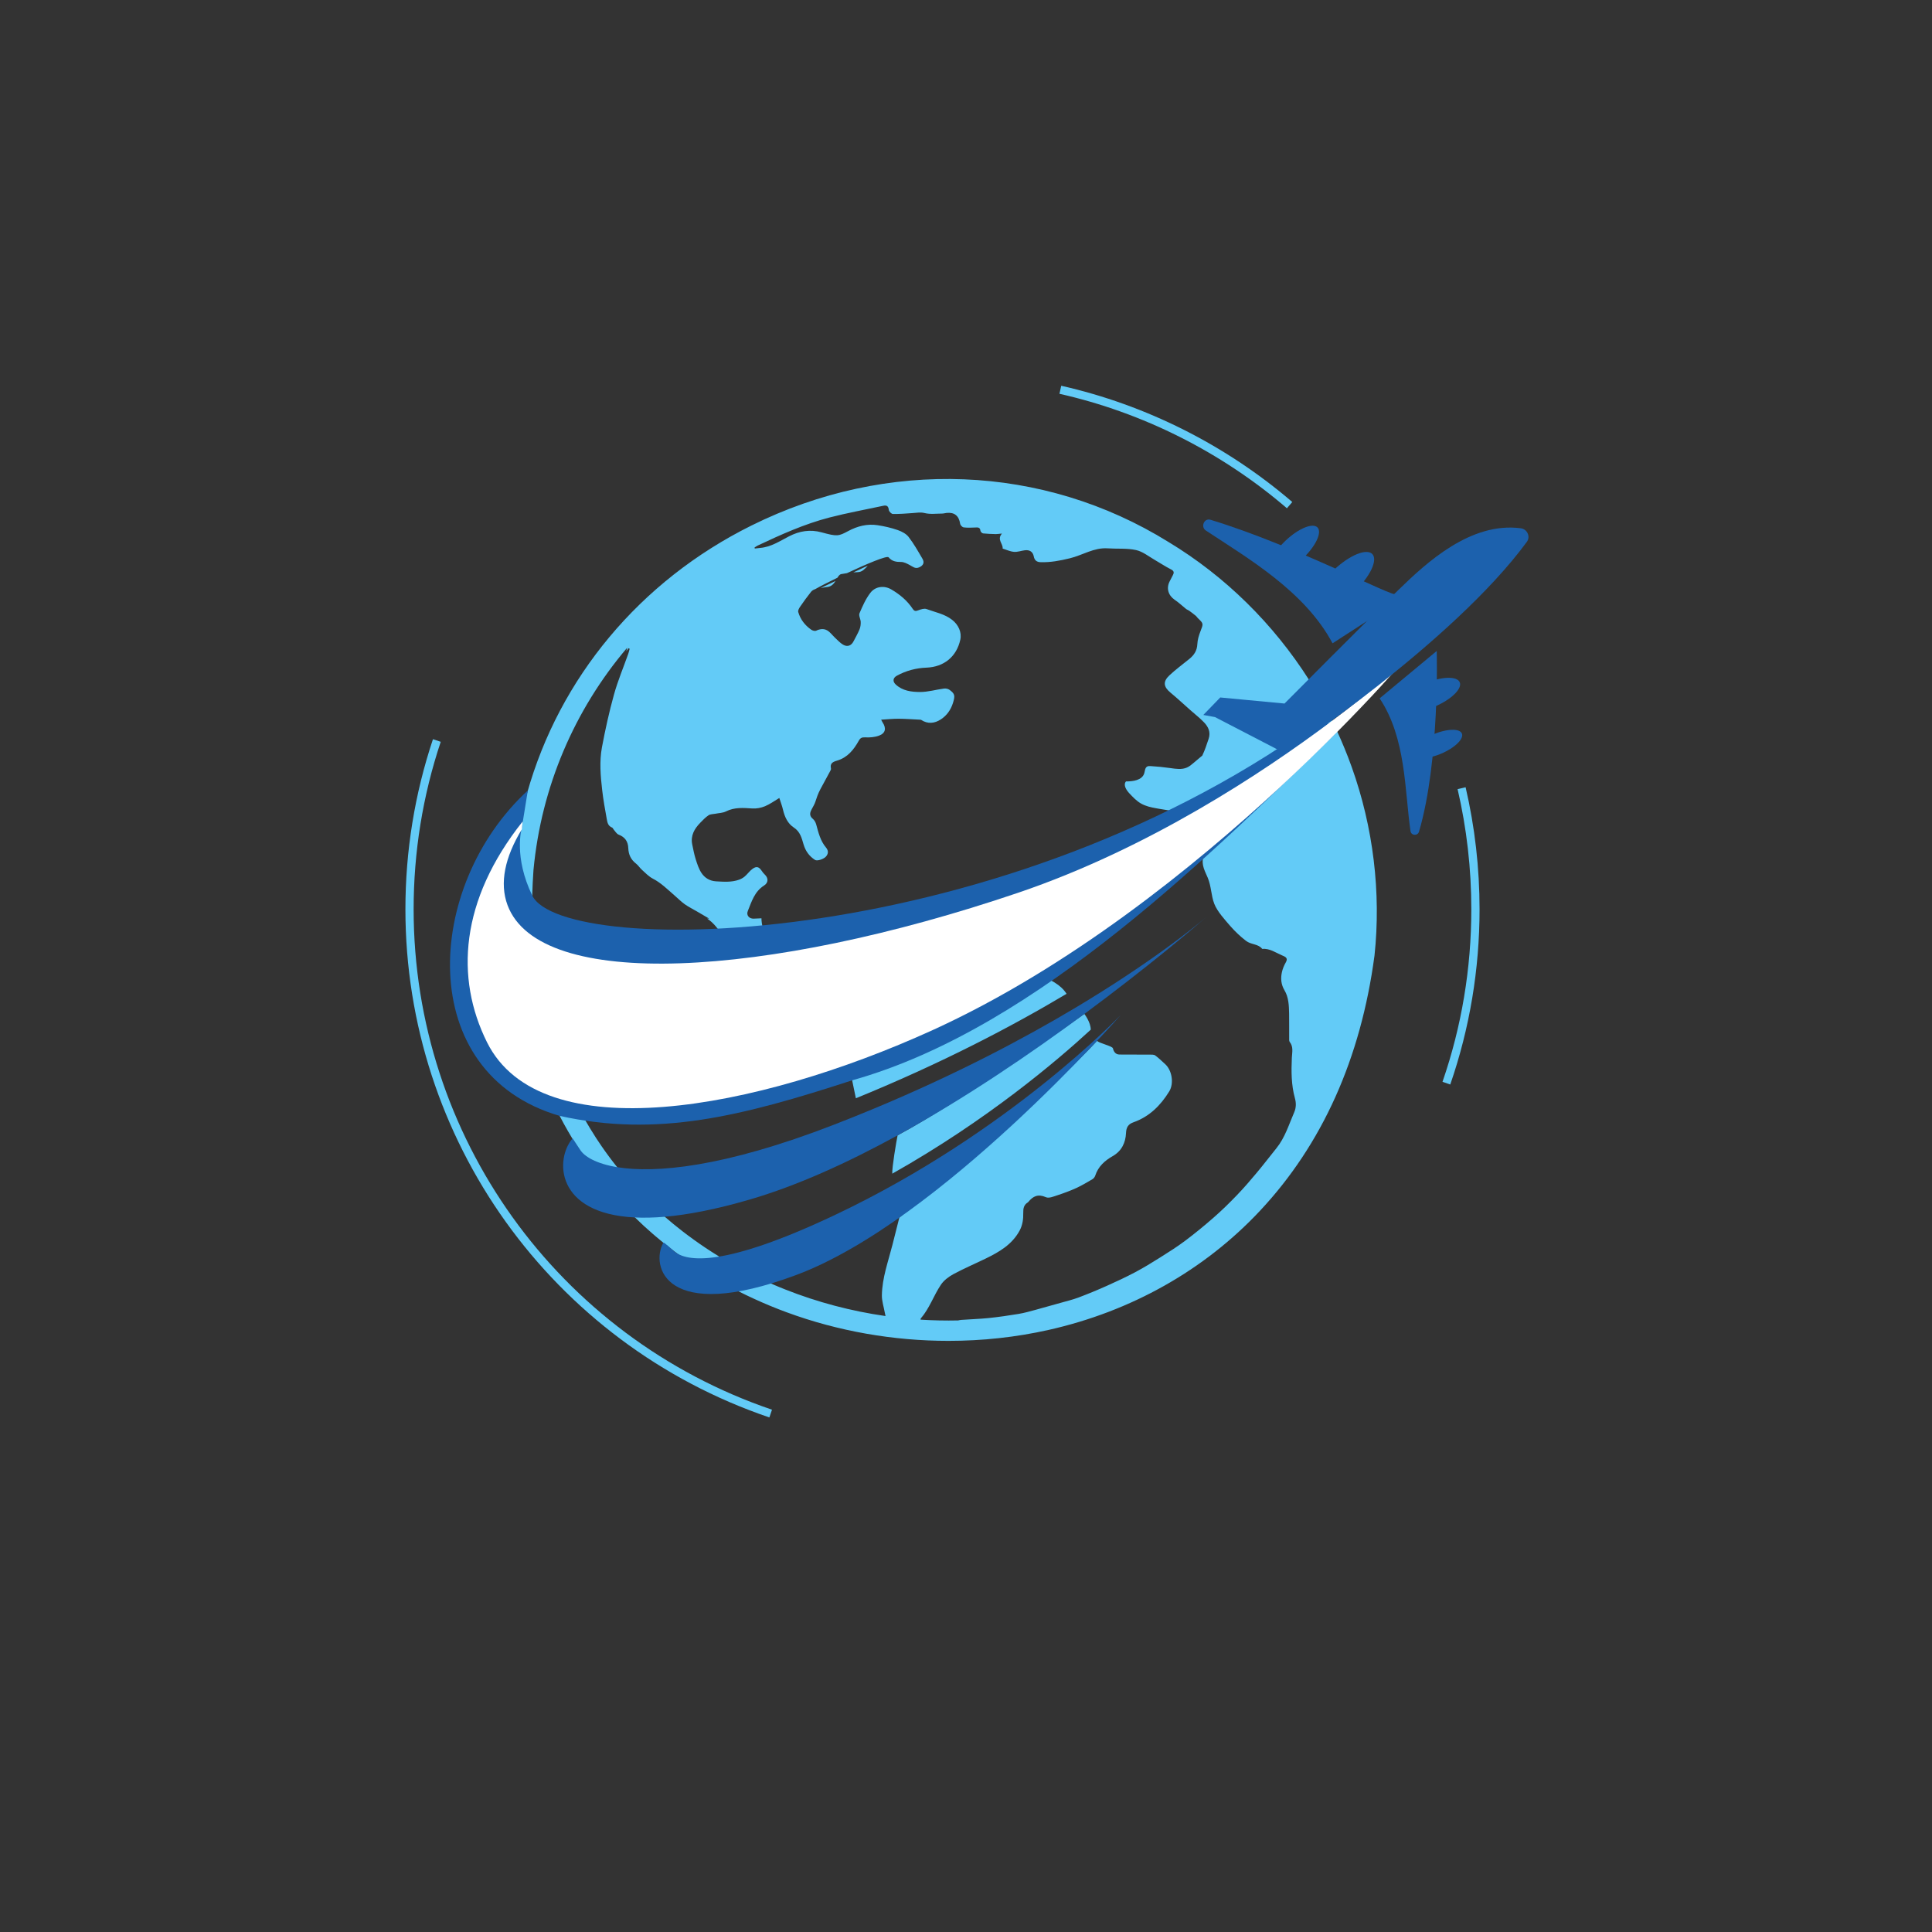 <svg xmlns="http://www.w3.org/2000/svg" xmlns:xlink="http://www.w3.org/1999/xlink" width="500" zoomAndPan="magnify" viewBox="0 0 375 375" height="500" preserveAspectRatio="xMidYMid meet" version="1.0"><rect x="0" y="0" width="375" height="375" fill="#333333" stroke="none"/><defs><clipPath id="ecf09a6e67"><path d="M 233 102 L 296.809 102 L 296.809 147 L 233 147 Z M 233 102 " clip-rule="nonzero"/></clipPath><clipPath id="2749db2111"><path d="M 78.559 143 L 150 143 L 150 275.125 L 78.559 275.125 Z M 78.559 143 " clip-rule="nonzero"/></clipPath><clipPath id="bd909d1c3b"><path d="M 205 74.875 L 251 74.875 L 251 99 L 205 99 Z M 205 74.875 " clip-rule="nonzero"/></clipPath></defs><path fill="#63cbf7" d="M 165.637 111.102 C 165.914 111.078 166.191 111.062 166.473 111.055 C 167.391 111.039 167.84 110.395 168.387 109.891 C 168.574 109.715 167.34 110.289 165.637 111.102 Z M 159.289 114.137 C 159.711 114.055 160.141 113.992 160.57 113.938 C 161.387 113.836 161.816 113.344 162.172 112.77 C 161.121 113.27 160.109 113.758 159.289 114.137 Z M 159.289 114.137 C 159.711 114.055 160.141 113.992 160.57 113.938 C 161.387 113.836 161.816 113.344 162.172 112.77 C 161.121 113.27 160.109 113.758 159.289 114.137 Z M 165.637 111.102 C 165.914 111.078 166.191 111.062 166.473 111.055 C 167.391 111.039 167.84 110.395 168.387 109.891 C 168.574 109.715 167.34 110.289 165.637 111.102 Z M 165.637 111.102 C 165.914 111.078 166.191 111.062 166.473 111.055 C 167.391 111.039 167.84 110.395 168.387 109.891 C 168.574 109.715 167.34 110.289 165.637 111.102 Z M 159.289 114.137 C 159.711 114.055 160.141 113.992 160.57 113.938 C 161.387 113.836 161.816 113.344 162.172 112.77 C 161.121 113.27 160.109 113.758 159.289 114.137 Z M 159.289 114.137 C 159.711 114.055 160.141 113.992 160.57 113.938 C 161.387 113.836 161.816 113.344 162.172 112.77 C 161.121 113.27 160.109 113.758 159.289 114.137 Z M 165.637 111.102 C 165.914 111.078 166.191 111.062 166.473 111.055 C 167.391 111.039 167.84 110.395 168.387 109.891 C 168.574 109.715 167.34 110.289 165.637 111.102 Z M 204.727 190.723 C 204.492 190.578 204.254 190.441 204.008 190.305 C 203.117 190.004 202.277 189.566 201.508 188.973 C 201.465 188.941 201.418 188.906 201.375 188.871 C 198.738 186.73 197.703 183.664 193.977 183.152 C 191.949 182.875 189.859 183.133 187.855 182.711 C 187.5 182.641 187.137 182.535 186.848 182.32 C 186.414 182.004 186.191 181.496 185.934 181.027 C 185.266 179.844 184.25 178.859 183.047 178.227 C 182.906 178.148 182.758 178.082 182.605 178.016 C 182.109 177.797 181.551 177.641 181.047 177.82 C 180.551 177.992 180.223 178.457 179.816 178.789 C 178.277 180.031 175.848 179.289 174.152 180.309 C 173.824 180.504 173.52 180.77 173.227 181.039 C 172.594 181.602 171.988 182.184 171.172 182.199 C 170.742 182.207 170.336 182.051 169.938 181.883 C 169.859 181.844 169.777 181.812 169.699 181.777 C 168.148 181.121 166.477 180.727 164.793 180.625 C 164.543 180.609 164.289 180.602 164.062 180.695 C 163.641 180.867 163.43 181.324 163.18 181.703 C 162.152 183.242 160.223 183.695 158.473 184.426 C 158.469 184.426 158.469 184.43 158.465 184.43 C 157.844 184.688 157.254 184.98 156.727 185.371 C 156.328 185.668 155.957 186.031 155.484 186.195 C 154.977 186.375 154.422 186.305 153.891 186.234 L 150.578 185.793 L 150.574 185.793 L 147.387 185.363 C 147.773 185.598 148.16 185.836 148.539 186.086 C 151.68 188.133 154.512 190.645 156.918 193.52 C 157.445 194.145 157.961 194.812 158.199 195.594 C 158.383 196.199 158.387 196.844 158.457 197.473 C 158.73 200.07 160.043 202.422 161.344 204.688 C 161.781 205.453 162.273 206.262 163.07 206.637 C 163.293 206.738 163.531 206.809 163.758 206.883 C 163.988 206.957 164.219 207.047 164.41 207.191 C 164.938 207.582 165.105 208.281 165.242 208.93 C 165.293 209.184 165.352 209.438 165.402 209.695 C 165.645 210.855 165.879 212.016 166.125 213.176 C 182.828 206.359 196.504 199.176 207.02 192.898 C 206.441 191.984 205.656 191.297 204.727 190.723 Z M 165.637 111.102 C 165.914 111.078 166.191 111.062 166.473 111.055 C 167.391 111.039 167.84 110.395 168.387 109.891 C 168.574 109.715 167.34 110.289 165.637 111.102 Z M 159.289 114.137 C 159.711 114.055 160.141 113.992 160.57 113.938 C 161.387 113.836 161.816 113.344 162.172 112.77 C 161.121 113.27 160.109 113.758 159.289 114.137 Z M 159.289 114.137 C 159.711 114.055 160.141 113.992 160.57 113.938 C 161.387 113.836 161.816 113.344 162.172 112.77 C 161.121 113.27 160.109 113.758 159.289 114.137 Z M 165.637 111.102 C 165.914 111.078 166.191 111.062 166.473 111.055 C 167.391 111.039 167.84 110.395 168.387 109.891 C 168.574 109.715 167.34 110.289 165.637 111.102 Z M 204.727 190.723 C 204.492 190.578 204.254 190.441 204.008 190.305 C 203.117 190.004 202.277 189.566 201.508 188.973 C 201.465 188.941 201.418 188.906 201.375 188.871 C 198.738 186.73 197.703 183.664 193.977 183.152 C 191.949 182.875 189.859 183.133 187.855 182.711 C 187.5 182.641 187.137 182.535 186.848 182.32 C 186.414 182.004 186.191 181.496 185.934 181.027 C 185.266 179.844 184.25 178.859 183.047 178.227 C 182.906 178.148 182.758 178.082 182.605 178.016 C 182.109 177.797 181.551 177.641 181.047 177.82 C 180.551 177.992 180.223 178.457 179.816 178.789 C 178.277 180.031 175.848 179.289 174.152 180.309 C 173.824 180.504 173.52 180.77 173.227 181.039 C 172.594 181.602 171.988 182.184 171.172 182.199 C 170.742 182.207 170.336 182.051 169.938 181.883 C 169.859 181.844 169.777 181.812 169.699 181.777 C 168.148 181.121 166.477 180.727 164.793 180.625 C 164.543 180.609 164.289 180.602 164.062 180.695 C 163.641 180.867 163.43 181.324 163.18 181.703 C 162.152 183.242 160.223 183.695 158.473 184.426 C 158.469 184.426 158.469 184.43 158.465 184.43 C 157.844 184.688 157.254 184.98 156.727 185.371 C 156.328 185.668 155.957 186.031 155.484 186.195 C 154.977 186.375 154.422 186.305 153.891 186.234 L 150.578 185.793 L 150.574 185.793 L 147.387 185.363 C 147.773 185.598 148.16 185.836 148.539 186.086 C 151.68 188.133 154.512 190.645 156.918 193.52 C 157.445 194.145 157.961 194.812 158.199 195.594 C 158.383 196.199 158.387 196.844 158.457 197.473 C 158.73 200.07 160.043 202.422 161.344 204.688 C 161.781 205.453 162.273 206.262 163.07 206.637 C 163.293 206.738 163.531 206.809 163.758 206.883 C 163.988 206.957 164.219 207.047 164.41 207.191 C 164.938 207.582 165.105 208.281 165.242 208.93 C 165.293 209.184 165.352 209.438 165.402 209.695 C 165.645 210.855 165.879 212.016 166.125 213.176 C 182.828 206.359 196.504 199.176 207.02 192.898 C 206.441 191.984 205.656 191.297 204.727 190.723 Z M 204.727 190.723 C 204.492 190.578 204.254 190.441 204.008 190.305 C 203.117 190.004 202.277 189.566 201.508 188.973 C 201.465 188.941 201.418 188.906 201.375 188.871 C 198.738 186.73 197.703 183.664 193.977 183.152 C 191.949 182.875 189.859 183.133 187.855 182.711 C 187.5 182.641 187.137 182.535 186.848 182.32 C 186.414 182.004 186.191 181.496 185.934 181.027 C 185.266 179.844 184.25 178.859 183.047 178.227 C 182.906 178.148 182.758 178.082 182.605 178.016 C 182.109 177.797 181.551 177.641 181.047 177.82 C 180.551 177.992 180.223 178.457 179.816 178.789 C 178.277 180.031 175.848 179.289 174.152 180.309 C 173.824 180.504 173.52 180.77 173.227 181.039 C 172.594 181.602 171.988 182.184 171.172 182.199 C 170.742 182.207 170.336 182.051 169.938 181.883 C 169.859 181.844 169.777 181.812 169.699 181.777 C 168.148 181.121 166.477 180.727 164.793 180.625 C 164.543 180.609 164.289 180.602 164.062 180.695 C 163.641 180.867 163.43 181.324 163.18 181.703 C 162.152 183.242 160.223 183.695 158.473 184.426 C 158.469 184.426 158.469 184.43 158.465 184.43 C 157.844 184.688 157.254 184.98 156.727 185.371 C 156.328 185.668 155.957 186.031 155.484 186.195 C 154.977 186.375 154.422 186.305 153.891 186.234 L 150.578 185.793 L 150.574 185.793 L 147.387 185.363 C 147.773 185.598 148.16 185.836 148.539 186.086 C 151.68 188.133 154.512 190.645 156.918 193.52 C 157.445 194.145 157.961 194.812 158.199 195.594 C 158.383 196.199 158.387 196.844 158.457 197.473 C 158.73 200.07 160.043 202.422 161.344 204.688 C 161.781 205.453 162.273 206.262 163.07 206.637 C 163.293 206.738 163.531 206.809 163.758 206.883 C 163.988 206.957 164.219 207.047 164.41 207.191 C 164.938 207.582 165.105 208.281 165.242 208.93 C 165.293 209.184 165.352 209.438 165.402 209.695 C 165.645 210.855 165.879 212.016 166.125 213.176 C 182.828 206.359 196.504 199.176 207.02 192.898 C 206.441 191.984 205.656 191.297 204.727 190.723 Z M 165.637 111.102 C 165.914 111.078 166.191 111.062 166.473 111.055 C 167.391 111.039 167.84 110.395 168.387 109.891 C 168.574 109.715 167.34 110.289 165.637 111.102 Z M 159.289 114.137 C 159.711 114.055 160.141 113.992 160.57 113.938 C 161.387 113.836 161.816 113.344 162.172 112.77 C 161.121 113.27 160.109 113.758 159.289 114.137 Z M 159.289 114.137 C 159.711 114.055 160.141 113.992 160.57 113.938 C 161.387 113.836 161.816 113.344 162.172 112.77 C 161.121 113.27 160.109 113.758 159.289 114.137 Z M 165.637 111.102 C 165.914 111.078 166.191 111.062 166.473 111.055 C 167.391 111.039 167.84 110.395 168.387 109.891 C 168.574 109.715 167.34 110.289 165.637 111.102 Z M 204.727 190.723 C 204.492 190.578 204.254 190.441 204.008 190.305 C 203.117 190.004 202.277 189.566 201.508 188.973 C 201.465 188.941 201.418 188.906 201.375 188.871 C 198.738 186.73 197.703 183.664 193.977 183.152 C 191.949 182.875 189.859 183.133 187.855 182.711 C 187.5 182.641 187.137 182.535 186.848 182.32 C 186.414 182.004 186.191 181.496 185.934 181.027 C 185.266 179.844 184.25 178.859 183.047 178.227 C 182.906 178.148 182.758 178.082 182.605 178.016 C 182.109 177.797 181.551 177.641 181.047 177.82 C 180.551 177.992 180.223 178.457 179.816 178.789 C 178.277 180.031 175.848 179.289 174.152 180.309 C 173.824 180.504 173.52 180.77 173.227 181.039 C 172.594 181.602 171.988 182.184 171.172 182.199 C 170.742 182.207 170.336 182.051 169.938 181.883 C 169.859 181.844 169.777 181.812 169.699 181.777 C 168.148 181.121 166.477 180.727 164.793 180.625 C 164.543 180.609 164.289 180.602 164.062 180.695 C 163.641 180.867 163.43 181.324 163.18 181.703 C 162.152 183.242 160.223 183.695 158.473 184.426 C 158.469 184.426 158.469 184.43 158.465 184.43 C 157.844 184.688 157.254 184.98 156.727 185.371 C 156.328 185.668 155.957 186.031 155.484 186.195 C 154.977 186.375 154.422 186.305 153.891 186.234 L 150.578 185.793 L 150.574 185.793 L 147.387 185.363 C 147.773 185.598 148.16 185.836 148.539 186.086 C 151.68 188.133 154.512 190.645 156.918 193.52 C 157.445 194.145 157.961 194.812 158.199 195.594 C 158.383 196.199 158.387 196.844 158.457 197.473 C 158.73 200.07 160.043 202.422 161.344 204.688 C 161.781 205.453 162.273 206.262 163.07 206.637 C 163.293 206.738 163.531 206.809 163.758 206.883 C 163.988 206.957 164.219 207.047 164.41 207.191 C 164.938 207.582 165.105 208.281 165.242 208.93 C 165.293 209.184 165.352 209.438 165.402 209.695 C 165.645 210.855 165.879 212.016 166.125 213.176 C 182.828 206.359 196.504 199.176 207.02 192.898 C 206.441 191.984 205.656 191.297 204.727 190.723 Z M 204.727 190.723 C 204.492 190.578 204.254 190.441 204.008 190.305 C 203.117 190.004 202.277 189.566 201.508 188.973 C 201.465 188.941 201.418 188.906 201.375 188.871 C 198.738 186.73 197.703 183.664 193.977 183.152 C 191.949 182.875 189.859 183.133 187.855 182.711 C 187.5 182.641 187.137 182.535 186.848 182.32 C 186.414 182.004 186.191 181.496 185.934 181.027 C 185.266 179.844 184.25 178.859 183.047 178.227 C 182.906 178.148 182.758 178.082 182.605 178.016 C 182.109 177.797 181.551 177.641 181.047 177.82 C 180.551 177.992 180.223 178.457 179.816 178.789 C 178.277 180.031 175.848 179.289 174.152 180.309 C 173.824 180.504 173.52 180.77 173.227 181.039 C 172.594 181.602 171.988 182.184 171.172 182.199 C 170.742 182.207 170.336 182.051 169.938 181.883 C 169.859 181.844 169.777 181.812 169.699 181.777 C 168.148 181.121 166.477 180.727 164.793 180.625 C 164.543 180.609 164.289 180.602 164.062 180.695 C 163.641 180.867 163.43 181.324 163.18 181.703 C 162.152 183.242 160.223 183.695 158.473 184.426 C 158.469 184.426 158.469 184.43 158.465 184.43 C 157.844 184.688 157.254 184.98 156.727 185.371 C 156.328 185.668 155.957 186.031 155.484 186.195 C 154.977 186.375 154.422 186.305 153.891 186.234 L 150.578 185.793 L 150.574 185.793 L 147.387 185.363 C 147.773 185.598 148.16 185.836 148.539 186.086 C 151.68 188.133 154.512 190.645 156.918 193.52 C 157.445 194.145 157.961 194.812 158.199 195.594 C 158.383 196.199 158.387 196.844 158.457 197.473 C 158.73 200.07 160.043 202.422 161.344 204.688 C 161.781 205.453 162.273 206.262 163.07 206.637 C 163.293 206.738 163.531 206.809 163.758 206.883 C 163.988 206.957 164.219 207.047 164.41 207.191 C 164.938 207.582 165.105 208.281 165.242 208.93 C 165.293 209.184 165.352 209.438 165.402 209.695 C 165.645 210.855 165.879 212.016 166.125 213.176 C 182.828 206.359 196.504 199.176 207.02 192.898 C 206.441 191.984 205.656 191.297 204.727 190.723 Z M 168.387 109.891 C 168.574 109.715 167.34 110.289 165.637 111.102 C 165.914 111.078 166.191 111.062 166.473 111.055 C 167.391 111.039 167.84 110.395 168.387 109.891 Z M 162.172 112.77 C 161.121 113.27 160.109 113.758 159.289 114.137 C 159.711 114.055 160.141 113.992 160.57 113.938 C 161.387 113.836 161.816 113.344 162.172 112.77 Z M 262.363 148.867 C 262.137 148.219 261.895 147.566 261.648 146.941 C 261.422 146.355 261.188 145.773 260.949 145.195 C 260.516 144.133 260.055 143.082 259.578 142.039 C 259.195 141.199 258.793 140.371 258.379 139.543 C 258.324 139.43 258.27 139.316 258.207 139.207 C 257.887 138.562 257.555 137.93 257.211 137.305 C 257.062 137.016 256.895 136.707 256.695 136.348 C 255.879 134.867 255.012 133.418 254.105 131.992 C 247.176 121.09 237.809 111.84 226.789 105.191 C 202.48 90.109 172.219 88.918 145.855 102.004 C 124.152 112.777 108.578 131.609 102.305 153.961 C 101.723 156.039 101.215 158.145 100.797 160.281 C 100.645 161.035 100.508 161.789 100.379 162.551 C 100.051 164.527 99.785 166.523 99.598 168.531 L 99.598 168.578 C 99.469 170.301 99.387 172.027 99.34 173.715 C 99.309 174.949 99.301 176.172 99.312 177.387 C 99.41 187.148 100.891 196.41 103.73 204.977 C 104.598 207.602 105.598 210.168 106.723 212.664 C 107.324 213.996 107.957 215.305 108.625 216.59 C 108.883 217.094 109.148 217.598 109.422 218.09 C 109.965 219.078 110.523 220.055 111.105 221.012 C 111.121 221.043 111.141 221.078 111.16 221.109 C 111.555 221.754 111.961 222.406 112.379 223.051 C 115.512 227.879 119.152 232.316 123.25 236.309 C 124.371 237.414 125.527 238.477 126.723 239.508 C 126.879 239.645 127.039 239.781 127.199 239.914 C 127.715 240.355 128.234 240.789 128.758 241.215 C 129.363 241.707 129.977 242.188 130.598 242.656 C 130.605 242.664 130.609 242.672 130.617 242.672 C 130.902 242.895 131.188 243.109 131.477 243.32 C 131.477 243.32 131.477 243.32 131.484 243.328 C 135.195 246.078 139.168 248.531 143.383 250.664 L 143.387 250.664 C 144.355 251.152 145.34 251.633 146.34 252.086 C 148.418 253.043 150.547 253.926 152.73 254.727 C 162.715 258.402 173.438 260.262 184.102 260.262 C 190.66 260.262 197.199 259.559 203.531 258.137 C 219.582 254.531 233.77 246.535 244.559 235.016 C 256.637 222.121 264.113 205.477 266.781 185.539 L 266.789 185.484 C 268.09 173.238 266.555 160.57 262.363 148.867 Z M 251.203 215.898 C 250.168 218.281 249.426 220.793 247.754 222.867 C 246.484 224.438 245.262 226.047 243.961 227.598 C 242.719 229.09 241.449 230.566 240.105 231.961 C 238.664 233.465 237.172 234.926 235.602 236.297 C 233.797 237.883 231.941 239.402 230.023 240.844 C 228.453 242.023 226.781 243.066 225.113 244.121 C 223.551 245.105 221.969 246.07 220.336 246.938 C 218.551 247.879 216.719 248.738 214.875 249.562 C 213.059 250.375 211.219 251.137 209.355 251.84 C 208.223 252.266 207.035 252.547 205.871 252.879 C 204.254 253.336 202.633 253.797 201.012 254.234 C 199.914 254.527 198.816 254.848 197.699 255.031 C 195.754 255.355 193.789 255.637 191.82 255.84 C 190.094 256.012 188.352 256.059 186.617 256.188 C 186.395 256.203 186.18 256.246 185.965 256.297 C 183.527 256.348 181.098 256.297 178.684 256.145 C 178.684 256.031 178.68 255.957 178.715 255.918 C 180.406 253.969 181.211 251.488 182.617 249.383 C 183.188 248.527 184.133 247.809 185.059 247.309 C 187.094 246.211 189.238 245.301 191.316 244.289 C 193.938 243.012 196.414 241.59 197.895 238.883 C 198.5 237.758 198.637 236.602 198.613 235.414 C 198.594 234.566 198.719 233.887 199.461 233.41 C 199.512 233.383 199.559 233.344 199.594 233.301 C 200.512 232.16 201.5 231.703 203.02 232.379 C 203.609 232.641 204.566 232.215 205.312 231.977 C 206.539 231.574 207.758 231.121 208.934 230.586 C 210.008 230.086 211.031 229.473 212.059 228.871 C 212.281 228.738 212.492 228.461 212.578 228.207 C 213.148 226.426 214.422 225.285 215.98 224.398 C 217.707 223.41 218.469 221.816 218.559 219.93 C 218.605 218.832 218.961 218.199 220.02 217.828 C 223.094 216.742 225.27 214.566 226.945 211.848 C 227.902 210.289 227.488 207.719 226.125 206.512 C 225.496 205.957 224.906 205.352 224.23 204.863 C 223.969 204.676 223.523 204.703 223.164 204.699 C 221.207 204.684 219.246 204.707 217.289 204.684 C 216.543 204.676 216.172 204.148 216.02 203.488 C 215.91 203.016 213.137 202.445 212.961 202.012 C 205.859 209.695 191.398 221.914 174.555 236.352 C 174.355 237.133 173.422 240.836 173.227 241.609 C 172.406 244.852 171.227 248.02 171.172 251.41 C 171.152 252.523 171.535 253.645 171.734 254.762 C 171.773 254.973 171.82 255.18 171.883 255.445 C 165.199 254.488 158.676 252.758 152.492 250.316 C 151.539 249.941 150.586 249.547 149.648 249.137 C 146.172 247.617 142.812 245.871 139.602 243.902 C 138.711 243.355 137.828 242.793 136.961 242.215 C 135.426 241.188 133.926 240.109 132.469 238.984 C 131.301 238.082 130.156 237.141 129.039 236.172 C 125.676 233.246 122.57 230.031 119.793 226.547 C 118.723 225.211 117.699 223.836 116.73 222.422 C 116.383 221.918 116.043 221.406 115.707 220.895 C 115.312 220.285 114.926 219.668 114.555 219.055 C 114.277 218.594 114 218.129 113.73 217.66 C 113.055 216.492 112.414 215.305 111.801 214.09 C 110.125 210.773 108.68 207.305 107.492 203.73 C 105.215 196.848 103.852 189.492 103.43 181.762 C 103.344 180.328 103.297 178.879 103.281 177.418 C 103.266 176.227 103.273 175.027 103.305 173.82 C 103.348 172.199 103.434 170.539 103.547 168.879 C 105.07 152.688 111.512 137.758 121.75 125.703 C 121.699 125.938 121.637 126.172 121.562 126.402 C 121.641 126.297 121.723 126.188 121.797 126.082 C 121.859 125.988 121.938 125.902 122.008 125.812 C 122.078 125.852 122.148 125.895 122.215 125.934 C 122.129 126.258 122.059 126.586 121.945 126.902 C 121.012 129.543 119.914 132.137 119.168 134.828 C 118.23 138.207 117.473 141.648 116.828 145.102 C 116.324 147.84 116.57 150.637 116.887 153.391 C 117.102 155.266 117.438 157.121 117.773 158.977 C 117.887 159.633 118.027 160.344 118.812 160.633 C 118.945 160.684 119.004 160.898 119.117 161.023 C 119.426 161.363 119.688 161.852 120.074 162 C 121.324 162.48 121.91 163.348 121.953 164.645 C 121.996 165.852 122.449 166.848 123.434 167.609 C 123.871 167.945 124.18 168.461 124.598 168.832 C 125.27 169.434 125.91 170.121 126.688 170.527 C 128.312 171.363 129.57 172.637 130.918 173.801 C 131.582 174.375 132.203 175.008 132.914 175.516 C 133.66 176.039 134.484 176.445 135.27 176.906 C 136.008 177.336 136.742 177.77 137.656 178.305 C 137.512 178.305 137.379 178.301 137.242 178.301 C 137.359 178.375 137.477 178.445 137.586 178.523 C 139.078 179.629 140.016 181.242 140.922 182.859 C 141.879 182.879 142.848 183.125 143.824 183.465 C 146.082 184.242 148.375 185.488 150.582 185.453 C 149.945 184.945 149.363 183.941 148.895 182.805 C 148.227 181.18 147.793 179.289 147.797 178.242 C 147.301 178.27 146.797 178.289 146.293 178.309 C 145.418 178.344 144.809 177.656 145.148 176.828 C 145.891 174.996 146.461 173.043 148.305 171.879 C 149.172 171.332 149.164 170.414 148.426 169.734 C 148.199 169.523 148.008 169.266 147.836 169.012 C 147.312 168.242 146.848 168.082 146.078 168.633 C 145.512 169.039 145.102 169.648 144.566 170.109 C 144.25 170.383 143.859 170.602 143.461 170.746 C 142 171.277 140.488 171.148 138.977 171.066 C 137.73 170.992 136.789 170.387 136.16 169.449 C 135.629 168.648 135.324 167.68 135.027 166.746 C 134.734 165.824 134.566 164.863 134.363 163.918 C 134.008 162.199 134.777 160.871 135.918 159.699 C 136.426 159.18 136.934 158.641 137.531 158.242 C 137.879 158.012 138.398 158.035 138.832 157.949 C 139.531 157.805 140.301 157.805 140.918 157.492 C 142.57 156.66 144.277 156.809 146.027 156.922 C 146.836 156.977 147.73 156.805 148.48 156.492 C 149.449 156.094 150.316 155.449 151.266 154.887 C 151.492 155.609 151.793 156.363 151.977 157.156 C 152.301 158.547 152.879 159.836 154.066 160.613 C 155.328 161.43 155.609 162.676 155.977 163.918 C 156.359 165.195 157.086 166.207 158.203 166.914 C 158.633 167.188 159.957 166.73 160.367 166.207 C 160.828 165.625 160.785 165.055 160.316 164.492 C 159.234 163.203 158.859 161.617 158.43 160.043 C 158.324 159.637 158.082 159.199 157.77 158.938 C 157.23 158.488 157.141 158 157.383 157.422 C 157.598 156.922 157.91 156.465 158.125 155.969 C 158.336 155.48 158.465 154.961 158.656 154.469 C 158.82 154.043 159 153.625 159.211 153.23 C 159.859 152.012 160.535 150.801 161.184 149.582 C 161.258 149.457 161.316 149.293 161.289 149.168 C 161.062 148.145 161.664 147.871 162.504 147.625 C 164.5 147.035 165.715 145.52 166.68 143.789 C 166.988 143.227 167.285 143.086 167.945 143.121 C 168.836 143.168 169.797 143.094 170.621 142.785 C 171.883 142.312 172.066 141.363 171.324 140.238 C 171.23 140.102 171.168 139.945 171.031 139.688 C 172.234 139.617 173.332 139.504 174.43 139.508 C 175.809 139.516 177.176 139.625 178.547 139.688 C 178.633 139.691 178.73 139.691 178.801 139.734 C 180.09 140.57 181.402 140.422 182.602 139.641 C 183.754 138.898 184.535 137.805 184.961 136.473 C 185.41 135.047 185.359 134.668 184.293 133.891 C 184.02 133.691 183.562 133.605 183.215 133.652 C 181.66 133.855 180.113 134.324 178.566 134.316 C 176.91 134.312 175.176 134.094 173.855 132.855 C 173.219 132.262 173.316 131.57 174.086 131.152 C 175.871 130.176 177.805 129.664 179.82 129.59 C 183.199 129.461 185.664 127.477 186.391 124.18 C 186.715 122.703 186.008 121.25 184.82 120.32 C 183.336 119.152 181.523 118.844 179.844 118.219 C 179.406 118.055 178.777 118.258 178.289 118.441 C 177.797 118.625 177.512 118.711 177.16 118.18 C 176.09 116.566 174.633 115.355 172.969 114.391 C 171.652 113.621 169.922 113.777 168.934 115.074 C 168.031 116.25 167.41 117.664 166.824 119.043 C 166.637 119.484 167.043 120.148 167.062 120.715 C 167.082 121.191 167.016 121.711 166.84 122.152 C 166.516 122.938 166.078 123.688 165.688 124.449 C 165.238 125.336 164.492 125.629 163.629 125.125 C 163.055 124.785 162.59 124.258 162.09 123.801 C 161.578 123.32 161.148 122.703 160.559 122.359 C 159.902 121.977 159.145 122.066 158.41 122.418 C 158.176 122.531 157.715 122.402 157.465 122.23 C 156.242 121.375 155.348 120.23 154.938 118.793 C 154.848 118.5 155.105 118.047 155.316 117.742 C 155.977 116.766 156.684 115.816 157.41 114.891 C 157.41 114.887 157.418 114.883 157.422 114.875 C 157.609 114.641 157.918 114.438 158.203 114.367 C 158.203 114.367 158.207 114.367 158.211 114.363 C 159.129 113.836 160.738 113.012 162.555 112.129 C 162.57 112.102 162.586 112.074 162.602 112.047 C 162.754 111.797 163.004 111.48 163.25 111.438 C 163.629 111.367 164.008 111.305 164.387 111.25 C 168.18 109.473 172.16 107.789 172.477 108.172 C 173.125 108.957 173.938 109.086 174.906 109.078 C 175.465 109.074 176.059 109.398 176.586 109.68 C 177.16 109.977 177.633 110.457 178.383 110.133 C 179.195 109.785 179.492 109.219 179.051 108.457 C 178.203 107.008 177.375 105.535 176.359 104.219 C 175.875 103.594 175.012 103.148 174.234 102.879 C 172.98 102.445 171.66 102.141 170.344 101.941 C 168.336 101.629 166.422 102.121 164.656 103.07 C 162.746 104.094 162.492 104.156 159.453 103.324 C 157.246 102.715 155.152 103.07 153.156 104.098 C 151.359 105.023 149.656 106.176 147.559 106.348 C 147.207 106.379 146.855 106.43 146.508 106.469 C 146.488 106.41 146.465 106.344 146.449 106.285 C 146.648 106.152 146.836 106 147.059 105.895 C 151.57 103.773 156.121 101.711 160.961 100.457 C 164.418 99.562 167.938 98.922 171.434 98.172 C 172.086 98.031 172.441 98.207 172.516 98.973 C 172.547 99.27 173.02 99.754 173.297 99.762 C 174.598 99.781 175.906 99.68 177.211 99.582 C 177.957 99.531 178.652 99.383 179.457 99.582 C 180.535 99.855 181.727 99.688 182.863 99.684 C 183.148 99.684 183.43 99.59 183.719 99.559 C 185.27 99.398 186.129 100.121 186.367 101.668 C 186.41 101.941 186.777 102.328 187.043 102.363 C 187.766 102.457 188.516 102.426 189.25 102.391 C 189.77 102.367 190.227 102.297 190.305 103.031 C 190.324 103.223 190.629 103.512 190.824 103.535 C 191.641 103.625 192.465 103.641 193.281 103.668 C 193.586 103.672 193.895 103.613 194.477 103.562 C 193.445 104.746 194.711 105.512 194.613 106.477 C 195.344 106.703 196.066 107.055 196.812 107.113 C 197.5 107.176 198.207 106.895 198.914 106.809 C 199.855 106.691 200.48 107.09 200.66 108.02 C 200.809 108.785 201.254 109.094 201.961 109.117 C 203.906 109.184 205.773 108.824 207.676 108.359 C 210.133 107.762 212.336 106.25 214.992 106.434 C 216.832 106.559 218.73 106.379 220.504 106.766 C 221.812 107.051 222.973 108.016 224.184 108.707 C 225.211 109.293 226.195 109.965 227.246 110.492 C 227.848 110.789 227.941 111.094 227.656 111.629 C 227.438 112.031 227.238 112.441 227.027 112.848 C 226.34 114.184 226.766 115.578 228.004 116.418 C 228.793 116.941 229.477 117.609 230.219 118.199 C 230.391 118.34 230.625 118.398 230.812 118.535 C 231.27 118.859 231.711 119.207 232.148 119.562 C 232.273 119.664 232.352 119.836 232.473 119.953 C 233.637 121.059 233.59 121.035 233 122.555 C 232.695 123.344 232.438 124.199 232.402 125.035 C 232.348 126.277 231.777 127.141 230.875 127.879 C 229.57 128.945 228.195 129.945 226.973 131.094 C 225.688 132.305 225.844 133.32 227.176 134.426 C 228.492 135.512 229.742 136.684 231.023 137.812 C 231.586 138.316 232.176 138.789 232.738 139.289 C 232.863 139.402 232.988 139.512 233.109 139.629 C 233.316 139.816 233.516 140.012 233.707 140.215 C 234.535 141.086 235.031 142.105 234.594 143.406 C 234.219 144.516 233.867 145.621 233.359 146.668 C 233.27 146.738 233.18 146.809 233.094 146.883 C 232.625 147.277 232.16 147.676 231.688 148.07 C 231.281 148.418 230.867 148.766 230.379 148.98 C 229.379 149.418 228.23 149.238 227.145 149.082 C 225.887 148.902 224.617 148.773 223.344 148.699 C 223.113 148.684 222.867 148.676 222.664 148.789 C 222.223 149.031 222.242 149.652 222.086 150.129 C 221.66 151.445 219.93 151.68 218.551 151.676 C 217.98 152.344 218.598 153.336 219.199 153.977 C 219.879 154.703 220.57 155.438 221.426 155.938 C 222.352 156.48 223.422 156.715 224.488 156.898 C 224.668 156.93 224.84 156.965 225.016 156.992 C 226.402 157.219 227.781 157.449 229.168 157.676 C 229.168 157.758 229.168 157.832 229.16 157.91 C 229.129 158.352 229 158.785 228.773 159.164 L 232.664 162.43 C 232.926 162.648 233.191 162.867 233.383 163.152 C 233.906 163.926 233.75 164.863 233.594 165.82 C 233.559 166.043 233.52 166.262 233.492 166.477 C 233.453 166.801 233.422 167.117 233.441 167.43 C 233.477 168.176 233.758 168.871 234.066 169.562 C 234.184 169.828 234.305 170.098 234.418 170.359 C 235.117 172 235.066 173.809 235.688 175.422 C 236.262 176.914 237.785 178.57 238.824 179.77 C 239.734 180.809 240.734 181.754 241.852 182.621 C 242.848 183.391 244.211 183.172 244.992 184.176 C 246.477 184.055 247.637 184.93 248.898 185.461 C 249.535 185.723 250.055 185.965 249.562 186.816 C 249.223 187.402 248.957 188.062 248.812 188.727 C 248.555 189.922 248.645 191.078 249.312 192.199 C 250.145 193.598 250.184 195.203 250.215 196.781 C 250.242 198.324 250.215 199.875 250.227 201.418 C 250.227 201.699 250.191 202.059 250.34 202.25 C 251.09 203.203 250.793 204.273 250.746 205.312 C 250.633 207.945 250.625 210.559 251.336 213.133 C 251.586 214.039 251.613 214.957 251.203 215.898 Z M 204.727 190.723 C 204.492 190.578 204.254 190.441 204.008 190.305 C 203.117 190.004 202.277 189.566 201.508 188.973 C 201.465 188.941 201.418 188.906 201.375 188.871 C 198.738 186.73 197.703 183.664 193.977 183.152 C 191.949 182.875 189.859 183.133 187.855 182.711 C 187.5 182.641 187.137 182.535 186.848 182.32 C 186.414 182.004 186.191 181.496 185.934 181.027 C 185.266 179.844 184.25 178.859 183.047 178.227 C 182.906 178.148 182.758 178.082 182.605 178.016 C 182.109 177.797 181.551 177.641 181.047 177.82 C 180.551 177.992 180.223 178.457 179.816 178.789 C 178.277 180.031 175.848 179.289 174.152 180.309 C 173.824 180.504 173.52 180.77 173.227 181.039 C 172.594 181.602 171.988 182.184 171.172 182.199 C 170.742 182.207 170.336 182.051 169.938 181.883 C 169.859 181.844 169.777 181.812 169.699 181.777 C 168.148 181.121 166.477 180.727 164.793 180.625 C 164.543 180.609 164.289 180.602 164.062 180.695 C 163.641 180.867 163.43 181.324 163.18 181.703 C 162.152 183.242 160.223 183.695 158.473 184.426 C 158.469 184.426 158.469 184.43 158.465 184.43 C 157.844 184.688 157.254 184.98 156.727 185.371 C 156.328 185.668 155.957 186.031 155.484 186.195 C 154.977 186.375 154.422 186.305 153.891 186.234 L 150.578 185.793 L 150.574 185.793 L 147.387 185.363 C 147.773 185.598 148.16 185.836 148.539 186.086 C 151.68 188.133 154.512 190.645 156.918 193.52 C 157.445 194.145 157.961 194.812 158.199 195.594 C 158.383 196.199 158.387 196.844 158.457 197.473 C 158.73 200.07 160.043 202.422 161.344 204.688 C 161.781 205.453 162.273 206.262 163.07 206.637 C 163.293 206.738 163.531 206.809 163.758 206.883 C 163.988 206.957 164.219 207.047 164.41 207.191 C 164.938 207.582 165.105 208.281 165.242 208.93 C 165.293 209.184 165.352 209.438 165.402 209.695 C 165.645 210.855 165.879 212.016 166.125 213.176 C 182.828 206.359 196.504 199.176 207.02 192.898 C 206.441 191.984 205.656 191.297 204.727 190.723 Z M 165.637 111.102 C 165.914 111.078 166.191 111.062 166.473 111.055 C 167.391 111.039 167.84 110.395 168.387 109.891 C 168.574 109.715 167.34 110.289 165.637 111.102 Z M 160.57 113.938 C 161.387 113.836 161.816 113.344 162.172 112.77 C 161.121 113.27 160.109 113.758 159.289 114.137 C 159.711 114.055 160.141 113.992 160.57 113.938 Z M 159.289 114.137 C 159.711 114.055 160.141 113.992 160.57 113.938 C 161.387 113.836 161.816 113.344 162.172 112.77 C 161.121 113.27 160.109 113.758 159.289 114.137 Z M 165.637 111.102 C 165.914 111.078 166.191 111.062 166.473 111.055 C 167.391 111.039 167.84 110.395 168.387 109.891 C 168.574 109.715 167.34 110.289 165.637 111.102 Z M 204.727 190.723 C 204.492 190.578 204.254 190.441 204.008 190.305 C 203.117 190.004 202.277 189.566 201.508 188.973 C 201.465 188.941 201.418 188.906 201.375 188.871 C 198.738 186.73 197.703 183.664 193.977 183.152 C 191.949 182.875 189.859 183.133 187.855 182.711 C 187.5 182.641 187.137 182.535 186.848 182.32 C 186.414 182.004 186.191 181.496 185.934 181.027 C 185.266 179.844 184.25 178.859 183.047 178.227 C 182.906 178.148 182.758 178.082 182.605 178.016 C 182.109 177.797 181.551 177.641 181.047 177.82 C 180.551 177.992 180.223 178.457 179.816 178.789 C 178.277 180.031 175.848 179.289 174.152 180.309 C 173.824 180.504 173.52 180.77 173.227 181.039 C 172.594 181.602 171.988 182.184 171.172 182.199 C 170.742 182.207 170.336 182.051 169.938 181.883 C 169.859 181.844 169.777 181.812 169.699 181.777 C 168.148 181.121 166.477 180.727 164.793 180.625 C 164.543 180.609 164.289 180.602 164.062 180.695 C 163.641 180.867 163.43 181.324 163.18 181.703 C 162.152 183.242 160.223 183.695 158.473 184.426 C 158.469 184.426 158.469 184.43 158.465 184.43 C 157.844 184.688 157.254 184.98 156.727 185.371 C 156.328 185.668 155.957 186.031 155.484 186.195 C 154.977 186.375 154.422 186.305 153.891 186.234 L 150.578 185.793 L 150.574 185.793 L 147.387 185.363 C 147.773 185.598 148.16 185.836 148.539 186.086 C 151.68 188.133 154.512 190.645 156.918 193.52 C 157.445 194.145 157.961 194.812 158.199 195.594 C 158.383 196.199 158.387 196.844 158.457 197.473 C 158.73 200.07 160.043 202.422 161.344 204.688 C 161.781 205.453 162.273 206.262 163.07 206.637 C 163.293 206.738 163.531 206.809 163.758 206.883 C 163.988 206.957 164.219 207.047 164.41 207.191 C 164.938 207.582 165.105 208.281 165.242 208.93 C 165.293 209.184 165.352 209.438 165.402 209.695 C 165.645 210.855 165.879 212.016 166.125 213.176 C 182.828 206.359 196.504 199.176 207.02 192.898 C 206.441 191.984 205.656 191.297 204.727 190.723 Z M 204.727 190.723 C 204.492 190.578 204.254 190.441 204.008 190.305 C 203.117 190.004 202.277 189.566 201.508 188.973 C 201.465 188.941 201.418 188.906 201.375 188.871 C 198.738 186.73 197.703 183.664 193.977 183.152 C 191.949 182.875 189.859 183.133 187.855 182.711 C 187.5 182.641 187.137 182.535 186.848 182.32 C 186.414 182.004 186.191 181.496 185.934 181.027 C 185.266 179.844 184.25 178.859 183.047 178.227 C 182.906 178.148 182.758 178.082 182.605 178.016 C 182.109 177.797 181.551 177.641 181.047 177.82 C 180.551 177.992 180.223 178.457 179.816 178.789 C 178.277 180.031 175.848 179.289 174.152 180.309 C 173.824 180.504 173.52 180.77 173.227 181.039 C 172.594 181.602 171.988 182.184 171.172 182.199 C 170.742 182.207 170.336 182.051 169.938 181.883 C 169.859 181.844 169.777 181.812 169.699 181.777 C 168.148 181.121 166.477 180.727 164.793 180.625 C 164.543 180.609 164.289 180.602 164.062 180.695 C 163.641 180.867 163.43 181.324 163.18 181.703 C 162.152 183.242 160.223 183.695 158.473 184.426 C 158.469 184.426 158.469 184.43 158.465 184.43 C 157.844 184.688 157.254 184.98 156.727 185.371 C 156.328 185.668 155.957 186.031 155.484 186.195 C 154.977 186.375 154.422 186.305 153.891 186.234 L 150.578 185.793 L 150.574 185.793 L 147.387 185.363 C 147.773 185.598 148.16 185.836 148.539 186.086 C 151.68 188.133 154.512 190.645 156.918 193.52 C 157.445 194.145 157.961 194.812 158.199 195.594 C 158.383 196.199 158.387 196.844 158.457 197.473 C 158.73 200.07 160.043 202.422 161.344 204.688 C 161.781 205.453 162.273 206.262 163.07 206.637 C 163.293 206.738 163.531 206.809 163.758 206.883 C 163.988 206.957 164.219 207.047 164.41 207.191 C 164.938 207.582 165.105 208.281 165.242 208.93 C 165.293 209.184 165.352 209.438 165.402 209.695 C 165.645 210.855 165.879 212.016 166.125 213.176 C 182.828 206.359 196.504 199.176 207.02 192.898 C 206.441 191.984 205.656 191.297 204.727 190.723 Z M 165.637 111.102 C 165.914 111.078 166.191 111.062 166.473 111.055 C 167.391 111.039 167.84 110.395 168.387 109.891 C 168.574 109.715 167.34 110.289 165.637 111.102 Z M 159.289 114.137 C 159.711 114.055 160.141 113.992 160.57 113.938 C 161.387 113.836 161.816 113.344 162.172 112.77 C 161.121 113.27 160.109 113.758 159.289 114.137 Z M 159.289 114.137 C 159.711 114.055 160.141 113.992 160.57 113.938 C 161.387 113.836 161.816 113.344 162.172 112.77 C 161.121 113.27 160.109 113.758 159.289 114.137 Z M 165.637 111.102 C 165.914 111.078 166.191 111.062 166.473 111.055 C 167.391 111.039 167.84 110.395 168.387 109.891 C 168.574 109.715 167.34 110.289 165.637 111.102 Z M 204.727 190.723 C 204.492 190.578 204.254 190.441 204.008 190.305 C 203.117 190.004 202.277 189.566 201.508 188.973 C 201.465 188.941 201.418 188.906 201.375 188.871 C 198.738 186.73 197.703 183.664 193.977 183.152 C 191.949 182.875 189.859 183.133 187.855 182.711 C 187.5 182.641 187.137 182.535 186.848 182.32 C 186.414 182.004 186.191 181.496 185.934 181.027 C 185.266 179.844 184.25 178.859 183.047 178.227 C 182.906 178.148 182.758 178.082 182.605 178.016 C 182.109 177.797 181.551 177.641 181.047 177.82 C 180.551 177.992 180.223 178.457 179.816 178.789 C 178.277 180.031 175.848 179.289 174.152 180.309 C 173.824 180.504 173.52 180.77 173.227 181.039 C 172.594 181.602 171.988 182.184 171.172 182.199 C 170.742 182.207 170.336 182.051 169.938 181.883 C 169.859 181.844 169.777 181.812 169.699 181.777 C 168.148 181.121 166.477 180.727 164.793 180.625 C 164.543 180.609 164.289 180.602 164.062 180.695 C 163.641 180.867 163.43 181.324 163.18 181.703 C 162.152 183.242 160.223 183.695 158.473 184.426 C 158.469 184.426 158.469 184.43 158.465 184.43 C 157.844 184.688 157.254 184.98 156.727 185.371 C 156.328 185.668 155.957 186.031 155.484 186.195 C 154.977 186.375 154.422 186.305 153.891 186.234 L 150.578 185.793 L 150.574 185.793 L 147.387 185.363 C 147.773 185.598 148.16 185.836 148.539 186.086 C 151.68 188.133 154.512 190.645 156.918 193.52 C 157.445 194.145 157.961 194.812 158.199 195.594 C 158.383 196.199 158.387 196.844 158.457 197.473 C 158.73 200.07 160.043 202.422 161.344 204.688 C 161.781 205.453 162.273 206.262 163.07 206.637 C 163.293 206.738 163.531 206.809 163.758 206.883 C 163.988 206.957 164.219 207.047 164.41 207.191 C 164.938 207.582 165.105 208.281 165.242 208.93 C 165.293 209.184 165.352 209.438 165.402 209.695 C 165.645 210.855 165.879 212.016 166.125 213.176 C 182.828 206.359 196.504 199.176 207.02 192.898 C 206.441 191.984 205.656 191.297 204.727 190.723 Z M 174.227 220.367 C 173.988 221.484 173.109 226.68 173.191 227.809 C 191.559 217.457 205.145 205.922 211.715 199.859 C 211.715 198.402 210.473 196.805 210.473 196.805 C 210.473 196.805 186.539 213.805 174.227 220.367 Z M 204.727 190.723 C 204.492 190.578 204.254 190.441 204.008 190.305 C 203.117 190.004 202.277 189.566 201.508 188.973 C 201.465 188.941 201.418 188.906 201.375 188.871 C 198.738 186.73 197.703 183.664 193.977 183.152 C 191.949 182.875 189.859 183.133 187.855 182.711 C 187.5 182.641 187.137 182.535 186.848 182.32 C 186.414 182.004 186.191 181.496 185.934 181.027 C 185.266 179.844 184.25 178.859 183.047 178.227 C 182.906 178.148 182.758 178.082 182.605 178.016 C 182.109 177.797 181.551 177.641 181.047 177.82 C 180.551 177.992 180.223 178.457 179.816 178.789 C 178.277 180.031 175.848 179.289 174.152 180.309 C 173.824 180.504 173.52 180.77 173.227 181.039 C 172.594 181.602 171.988 182.184 171.172 182.199 C 170.742 182.207 170.336 182.051 169.938 181.883 C 169.859 181.844 169.777 181.812 169.699 181.777 C 168.148 181.121 166.477 180.727 164.793 180.625 C 164.543 180.609 164.289 180.602 164.062 180.695 C 163.641 180.867 163.43 181.324 163.18 181.703 C 162.152 183.242 160.223 183.695 158.473 184.426 C 158.469 184.426 158.469 184.43 158.465 184.43 C 157.844 184.688 157.254 184.98 156.727 185.371 C 156.328 185.668 155.957 186.031 155.484 186.195 C 154.977 186.375 154.422 186.305 153.891 186.234 L 150.578 185.793 L 150.574 185.793 L 147.387 185.363 C 147.773 185.598 148.16 185.836 148.539 186.086 C 151.68 188.133 154.512 190.645 156.918 193.52 C 157.445 194.145 157.961 194.812 158.199 195.594 C 158.383 196.199 158.387 196.844 158.457 197.473 C 158.73 200.07 160.043 202.422 161.344 204.688 C 161.781 205.453 162.273 206.262 163.07 206.637 C 163.293 206.738 163.531 206.809 163.758 206.883 C 163.988 206.957 164.219 207.047 164.41 207.191 C 164.938 207.582 165.105 208.281 165.242 208.93 C 165.293 209.184 165.352 209.438 165.402 209.695 C 165.645 210.855 165.879 212.016 166.125 213.176 C 182.828 206.359 196.504 199.176 207.02 192.898 C 206.441 191.984 205.656 191.297 204.727 190.723 Z M 165.637 111.102 C 165.914 111.078 166.191 111.062 166.473 111.055 C 167.391 111.039 167.84 110.395 168.387 109.891 C 168.574 109.715 167.34 110.289 165.637 111.102 Z M 159.289 114.137 C 159.711 114.055 160.141 113.992 160.57 113.938 C 161.387 113.836 161.816 113.344 162.172 112.77 C 161.121 113.27 160.109 113.758 159.289 114.137 Z M 159.289 114.137 C 159.711 114.055 160.141 113.992 160.57 113.938 C 161.387 113.836 161.816 113.344 162.172 112.77 C 161.121 113.27 160.109 113.758 159.289 114.137 Z M 165.637 111.102 C 165.914 111.078 166.191 111.062 166.473 111.055 C 167.391 111.039 167.84 110.395 168.387 109.891 C 168.574 109.715 167.34 110.289 165.637 111.102 Z M 204.727 190.723 C 204.492 190.578 204.254 190.441 204.008 190.305 C 203.117 190.004 202.277 189.566 201.508 188.973 C 201.465 188.941 201.418 188.906 201.375 188.871 C 198.738 186.73 197.703 183.664 193.977 183.152 C 191.949 182.875 189.859 183.133 187.855 182.711 C 187.5 182.641 187.137 182.535 186.848 182.32 C 186.414 182.004 186.191 181.496 185.934 181.027 C 185.266 179.844 184.25 178.859 183.047 178.227 C 182.906 178.148 182.758 178.082 182.605 178.016 C 182.109 177.797 181.551 177.641 181.047 177.82 C 180.551 177.992 180.223 178.457 179.816 178.789 C 178.277 180.031 175.848 179.289 174.152 180.309 C 173.824 180.504 173.52 180.77 173.227 181.039 C 172.594 181.602 171.988 182.184 171.172 182.199 C 170.742 182.207 170.336 182.051 169.938 181.883 C 169.859 181.844 169.777 181.812 169.699 181.777 C 168.148 181.121 166.477 180.727 164.793 180.625 C 164.543 180.609 164.289 180.602 164.062 180.695 C 163.641 180.867 163.43 181.324 163.18 181.703 C 162.152 183.242 160.223 183.695 158.473 184.426 C 158.469 184.426 158.469 184.43 158.465 184.43 C 157.844 184.688 157.254 184.98 156.727 185.371 C 156.328 185.668 155.957 186.031 155.484 186.195 C 154.977 186.375 154.422 186.305 153.891 186.234 L 150.578 185.793 L 150.574 185.793 L 147.387 185.363 C 147.773 185.598 148.16 185.836 148.539 186.086 C 151.68 188.133 154.512 190.645 156.918 193.52 C 157.445 194.145 157.961 194.812 158.199 195.594 C 158.383 196.199 158.387 196.844 158.457 197.473 C 158.73 200.07 160.043 202.422 161.344 204.688 C 161.781 205.453 162.273 206.262 163.07 206.637 C 163.293 206.738 163.531 206.809 163.758 206.883 C 163.988 206.957 164.219 207.047 164.41 207.191 C 164.938 207.582 165.105 208.281 165.242 208.93 C 165.293 209.184 165.352 209.438 165.402 209.695 C 165.645 210.855 165.879 212.016 166.125 213.176 C 182.828 206.359 196.504 199.176 207.02 192.898 C 206.441 191.984 205.656 191.297 204.727 190.723 Z M 165.637 111.102 C 165.914 111.078 166.191 111.062 166.473 111.055 C 167.391 111.039 167.84 110.395 168.387 109.891 C 168.574 109.715 167.34 110.289 165.637 111.102 Z M 159.289 114.137 C 159.711 114.055 160.141 113.992 160.57 113.938 C 161.387 113.836 161.816 113.344 162.172 112.77 C 161.121 113.27 160.109 113.758 159.289 114.137 Z M 159.289 114.137 C 159.711 114.055 160.141 113.992 160.57 113.938 C 161.387 113.836 161.816 113.344 162.172 112.77 C 161.121 113.27 160.109 113.758 159.289 114.137 Z M 165.637 111.102 C 165.914 111.078 166.191 111.062 166.473 111.055 C 167.391 111.039 167.84 110.395 168.387 109.891 C 168.574 109.715 167.34 110.289 165.637 111.102 Z M 165.637 111.102 C 165.914 111.078 166.191 111.062 166.473 111.055 C 167.391 111.039 167.84 110.395 168.387 109.891 C 168.574 109.715 167.34 110.289 165.637 111.102 Z M 159.289 114.137 C 159.711 114.055 160.141 113.992 160.57 113.938 C 161.387 113.836 161.816 113.344 162.172 112.77 C 161.121 113.27 160.109 113.758 159.289 114.137 Z M 159.289 114.137 " fill-opacity="1" fill-rule="nonzero"/><path fill="#1c61ad" d="M 259.223 142.402 C 236.371 164.395 201.785 199.527 165.402 209.691 C 143.887 216.688 127.59 220.809 108.625 216.59 C 80.336 208.352 82.309 171.961 102.453 153.426 L 101.289 160.637 C 101.211 160.961 99.699 166.348 103.305 173.816 C 109.211 186.043 195.383 185.109 258.102 138.305 C 255.484 140.258 257.973 139.359 259.219 142.398 Z M 259.223 142.402 " fill-opacity="1" fill-rule="nonzero"/><path fill="#ffffff" d="M 101.285 160.973 C 97.996 166.383 96.922 171.406 98.508 175.68 C 104.707 192.367 148.613 189.914 197.66 173.27 C 222.902 164.703 245.102 150.012 258.344 140.066 C 266.312 134.082 271.035 129.82 271.223 129.648 C 271.227 129.641 271.23 129.641 271.23 129.641 L 271.223 129.648 C 271.02 129.887 266.656 134.93 259.219 142.402 C 256.156 145.477 252.574 148.965 248.551 152.699 C 231.867 168.176 207.551 187.863 181 199.953 C 146.809 215.527 104.973 223.309 94.523 202.293 C 88.324 189.828 89.277 174.773 101.449 159.441 Z M 101.285 160.973 " fill-opacity="1" fill-rule="nonzero"/><g clip-path="url(#ecf09a6e67)"><path fill="#1c61ad" d="M 249.445 146.242 C 249.445 146.242 282.02 124.719 296.367 105.164 C 297.105 104.156 296.434 102.703 295.199 102.539 C 285.488 101.25 276.883 109.199 271.512 114.43 C 265.676 120.105 249.324 136.555 249.324 136.555 L 236.848 135.379 L 233.562 138.773 L 235.824 139.184 L 249.449 146.246 Z M 249.445 146.242 " fill-opacity="1" fill-rule="nonzero"/></g><path fill="#1c61ad" d="M 270.875 115.289 C 270.613 116.078 251.41 105.887 234.953 100.887 C 233.723 100.512 232.988 102.27 234.059 102.977 C 242.148 108.324 253.27 114.75 258.645 124.867 L 265.953 120.148 L 270.875 115.285 Z M 270.875 115.289 " fill-opacity="1" fill-rule="nonzero"/><path fill="#1c61ad" d="M 255.734 102.383 C 255.84 102.5 255.922 102.641 255.969 102.805 C 256.016 102.973 256.035 103.164 256.023 103.375 C 256.008 103.59 255.965 103.82 255.891 104.074 C 255.816 104.324 255.711 104.59 255.578 104.867 C 255.445 105.148 255.289 105.434 255.102 105.73 C 254.914 106.027 254.707 106.328 254.473 106.629 C 254.242 106.934 253.992 107.234 253.723 107.531 C 253.453 107.828 253.168 108.117 252.871 108.395 C 252.578 108.676 252.273 108.941 251.961 109.195 C 251.648 109.445 251.336 109.68 251.02 109.895 C 250.703 110.109 250.395 110.301 250.086 110.469 C 249.781 110.641 249.484 110.781 249.195 110.898 C 248.91 111.016 248.641 111.105 248.387 111.164 C 248.129 111.227 247.895 111.258 247.684 111.258 C 247.469 111.258 247.281 111.23 247.113 111.172 C 246.949 111.113 246.816 111.027 246.707 110.914 C 246.598 110.801 246.52 110.66 246.469 110.492 C 246.422 110.324 246.402 110.133 246.418 109.922 C 246.43 109.707 246.473 109.477 246.547 109.223 C 246.621 108.973 246.727 108.707 246.859 108.43 C 246.992 108.148 247.152 107.863 247.336 107.566 C 247.523 107.27 247.734 106.969 247.965 106.668 C 248.199 106.363 248.449 106.066 248.719 105.766 C 248.988 105.469 249.27 105.184 249.566 104.902 C 249.863 104.621 250.168 104.355 250.48 104.102 C 250.789 103.852 251.105 103.617 251.418 103.402 C 251.734 103.188 252.047 102.996 252.352 102.828 C 252.66 102.656 252.957 102.516 253.242 102.398 C 253.527 102.281 253.801 102.191 254.055 102.133 C 254.309 102.07 254.543 102.039 254.758 102.039 C 254.969 102.039 255.16 102.066 255.324 102.125 C 255.488 102.184 255.625 102.27 255.734 102.383 Z M 255.734 102.383 " fill-opacity="1" fill-rule="nonzero"/><path fill="#1c61ad" d="M 266.371 107.547 C 266.5 107.684 266.598 107.852 266.656 108.055 C 266.715 108.258 266.734 108.484 266.719 108.742 C 266.703 109 266.648 109.277 266.559 109.582 C 266.469 109.883 266.344 110.203 266.184 110.539 C 266.023 110.875 265.832 111.223 265.609 111.578 C 265.383 111.938 265.133 112.297 264.852 112.66 C 264.574 113.027 264.27 113.387 263.945 113.746 C 263.621 114.102 263.281 114.449 262.922 114.789 C 262.566 115.125 262.199 115.445 261.824 115.75 C 261.449 116.055 261.07 116.336 260.691 116.594 C 260.309 116.852 259.934 117.086 259.566 117.289 C 259.195 117.492 258.84 117.664 258.496 117.805 C 258.148 117.945 257.824 118.055 257.516 118.125 C 257.211 118.199 256.926 118.234 256.668 118.238 C 256.414 118.238 256.184 118.203 255.988 118.137 C 255.789 118.066 255.625 117.961 255.496 117.824 C 255.363 117.688 255.27 117.516 255.211 117.316 C 255.152 117.113 255.129 116.883 255.148 116.629 C 255.164 116.371 255.215 116.09 255.305 115.789 C 255.395 115.488 255.52 115.168 255.68 114.832 C 255.84 114.496 256.031 114.148 256.258 113.793 C 256.48 113.434 256.734 113.074 257.012 112.707 C 257.293 112.344 257.594 111.984 257.918 111.625 C 258.246 111.266 258.586 110.918 258.941 110.582 C 259.301 110.246 259.664 109.922 260.043 109.621 C 260.418 109.316 260.797 109.035 261.176 108.773 C 261.555 108.516 261.93 108.285 262.301 108.082 C 262.668 107.879 263.027 107.703 263.371 107.562 C 263.715 107.422 264.043 107.316 264.348 107.242 C 264.656 107.172 264.938 107.133 265.195 107.133 C 265.453 107.129 265.68 107.164 265.879 107.234 C 266.074 107.305 266.238 107.406 266.371 107.547 Z M 266.371 107.547 " fill-opacity="1" fill-rule="nonzero"/><path fill="#1c61ad" d="M 278.867 126.352 C 278.867 126.352 279.492 147.656 275.43 161.426 C 275.168 162.297 273.906 162.215 273.777 161.312 C 272.629 153.426 272.949 143.305 267.789 135.551 L 278.867 126.355 Z M 278.867 126.352 " fill-opacity="1" fill-rule="nonzero"/><path fill="#1c61ad" d="M 283.75 142.371 C 283.801 142.492 283.824 142.629 283.812 142.773 C 283.801 142.922 283.762 143.074 283.688 143.238 C 283.613 143.406 283.512 143.574 283.379 143.75 C 283.246 143.93 283.09 144.109 282.902 144.289 C 282.715 144.473 282.504 144.652 282.27 144.832 C 282.035 145.012 281.785 145.188 281.512 145.359 C 281.238 145.531 280.953 145.695 280.652 145.848 C 280.355 146.004 280.047 146.152 279.73 146.285 C 279.414 146.422 279.094 146.543 278.773 146.648 C 278.453 146.758 278.137 146.852 277.828 146.93 C 277.516 147.008 277.211 147.066 276.922 147.109 C 276.629 147.156 276.352 147.18 276.094 147.191 C 275.832 147.199 275.59 147.191 275.371 147.164 C 275.152 147.137 274.961 147.094 274.789 147.031 C 274.621 146.969 274.48 146.891 274.367 146.797 C 274.254 146.703 274.172 146.598 274.121 146.473 C 274.066 146.352 274.047 146.219 274.059 146.07 C 274.066 145.926 274.109 145.77 274.184 145.605 C 274.254 145.441 274.355 145.27 274.488 145.094 C 274.621 144.918 274.781 144.738 274.969 144.555 C 275.156 144.375 275.363 144.191 275.598 144.012 C 275.832 143.832 276.086 143.656 276.359 143.484 C 276.629 143.316 276.914 143.152 277.215 142.996 C 277.516 142.84 277.824 142.695 278.141 142.559 C 278.457 142.426 278.773 142.305 279.094 142.195 C 279.414 142.086 279.73 141.992 280.043 141.918 C 280.355 141.84 280.656 141.777 280.949 141.734 C 281.242 141.691 281.516 141.664 281.777 141.656 C 282.039 141.645 282.277 141.656 282.496 141.68 C 282.715 141.707 282.91 141.754 283.078 141.812 C 283.25 141.875 283.391 141.953 283.504 142.047 C 283.613 142.141 283.699 142.25 283.75 142.371 Z M 283.75 142.371 " fill-opacity="1" fill-rule="nonzero"/><path fill="#1c61ad" d="M 283.332 132.426 C 283.398 132.574 283.422 132.738 283.41 132.914 C 283.398 133.09 283.348 133.277 283.258 133.473 C 283.172 133.672 283.047 133.879 282.887 134.09 C 282.73 134.305 282.539 134.52 282.312 134.738 C 282.086 134.957 281.836 135.176 281.555 135.391 C 281.27 135.609 280.965 135.82 280.641 136.027 C 280.312 136.23 279.965 136.43 279.605 136.617 C 279.246 136.805 278.875 136.98 278.492 137.141 C 278.113 137.305 277.73 137.449 277.344 137.582 C 276.957 137.711 276.578 137.824 276.199 137.918 C 275.824 138.012 275.461 138.082 275.109 138.137 C 274.758 138.191 274.426 138.223 274.113 138.23 C 273.797 138.242 273.508 138.23 273.246 138.199 C 272.98 138.168 272.746 138.113 272.543 138.039 C 272.34 137.965 272.172 137.871 272.035 137.758 C 271.898 137.645 271.801 137.516 271.734 137.367 C 271.672 137.223 271.648 137.059 271.66 136.883 C 271.672 136.707 271.723 136.52 271.812 136.32 C 271.898 136.121 272.023 135.918 272.18 135.703 C 272.34 135.492 272.531 135.277 272.758 135.059 C 272.98 134.84 273.234 134.621 273.516 134.402 C 273.801 134.188 274.105 133.977 274.43 133.77 C 274.758 133.562 275.102 133.367 275.465 133.18 C 275.824 132.992 276.195 132.816 276.578 132.652 C 276.957 132.492 277.34 132.344 277.727 132.215 C 278.113 132.086 278.492 131.973 278.871 131.879 C 279.246 131.785 279.609 131.711 279.961 131.66 C 280.312 131.605 280.645 131.574 280.957 131.562 C 281.273 131.555 281.562 131.562 281.824 131.598 C 282.09 131.629 282.32 131.684 282.527 131.758 C 282.73 131.832 282.898 131.926 283.035 132.035 C 283.172 132.148 283.27 132.281 283.332 132.426 Z M 283.332 132.426 " fill-opacity="1" fill-rule="nonzero"/><path fill="#63cbf7" d="M 281.496 210.5 L 279.988 209.98 C 283.703 199.234 285.582 187.969 285.582 176.492 C 285.582 168.617 284.684 160.766 282.918 153.168 L 284.473 152.805 C 286.27 160.523 287.18 168.492 287.18 176.492 C 287.18 188.145 285.266 199.586 281.496 210.5 Z M 281.496 210.5 " fill-opacity="1" fill-rule="nonzero"/><g clip-path="url(#2749db2111)"><path fill="#63cbf7" d="M 149.336 275.125 C 107.078 260.758 78.691 221.121 78.691 176.492 C 78.691 165.195 80.492 154.094 84.035 143.48 L 85.547 143.984 C 82.055 154.434 80.285 165.371 80.285 176.492 C 80.285 220.438 108.234 259.469 149.844 273.621 L 149.332 275.129 Z M 149.336 275.125 " fill-opacity="1" fill-rule="nonzero"/></g><g clip-path="url(#bd909d1c3b)"><path fill="#63cbf7" d="M 249.789 98.652 C 237.117 87.77 221.848 80.086 205.637 76.434 L 205.984 74.875 C 222.453 78.594 237.961 86.395 250.832 97.441 Z M 249.789 98.652 " fill-opacity="1" fill-rule="nonzero"/></g><path fill="#1c61ad" d="M 234.148 177.996 C 231.395 180.379 222.496 187.922 210.473 196.805 C 200.078 204.492 187.34 213.176 174.227 220.367 C 164.602 225.652 154.766 230.137 145.504 232.836 C 138.973 234.738 133.539 235.781 129.039 236.172 C 126.906 236.355 124.977 236.395 123.25 236.309 C 107.719 235.562 107.746 224.926 111.105 221.012 C 111.117 220.992 111.129 220.977 111.145 220.961 C 111.309 221.219 112.473 222.961 112.609 223.176 C 113.395 224.445 115.648 225.863 119.793 226.547 C 127.125 227.75 140.371 226.641 161.906 218.289 C 164.562 217.258 167.152 216.215 169.668 215.168 C 185.617 208.523 198.711 201.602 208.883 195.516 C 223.02 187.062 231.504 180.227 234.148 177.996 Z M 234.148 177.996 " fill-opacity="1" fill-rule="nonzero"/><path fill="#1c61ad" d="M 162.152 235.781 C 140.566 246.012 133.281 244.965 130.836 242.863 C 130.434 242.523 128.859 241.039 128.754 241.215 C 126.238 245.656 129.016 256.973 154.52 247.484 C 182.473 237.082 217.566 196.973 217.566 196.973 C 217.566 196.973 195.988 219.746 162.152 235.781 Z M 162.152 235.781 " fill-opacity="1" fill-rule="nonzero"/></svg>